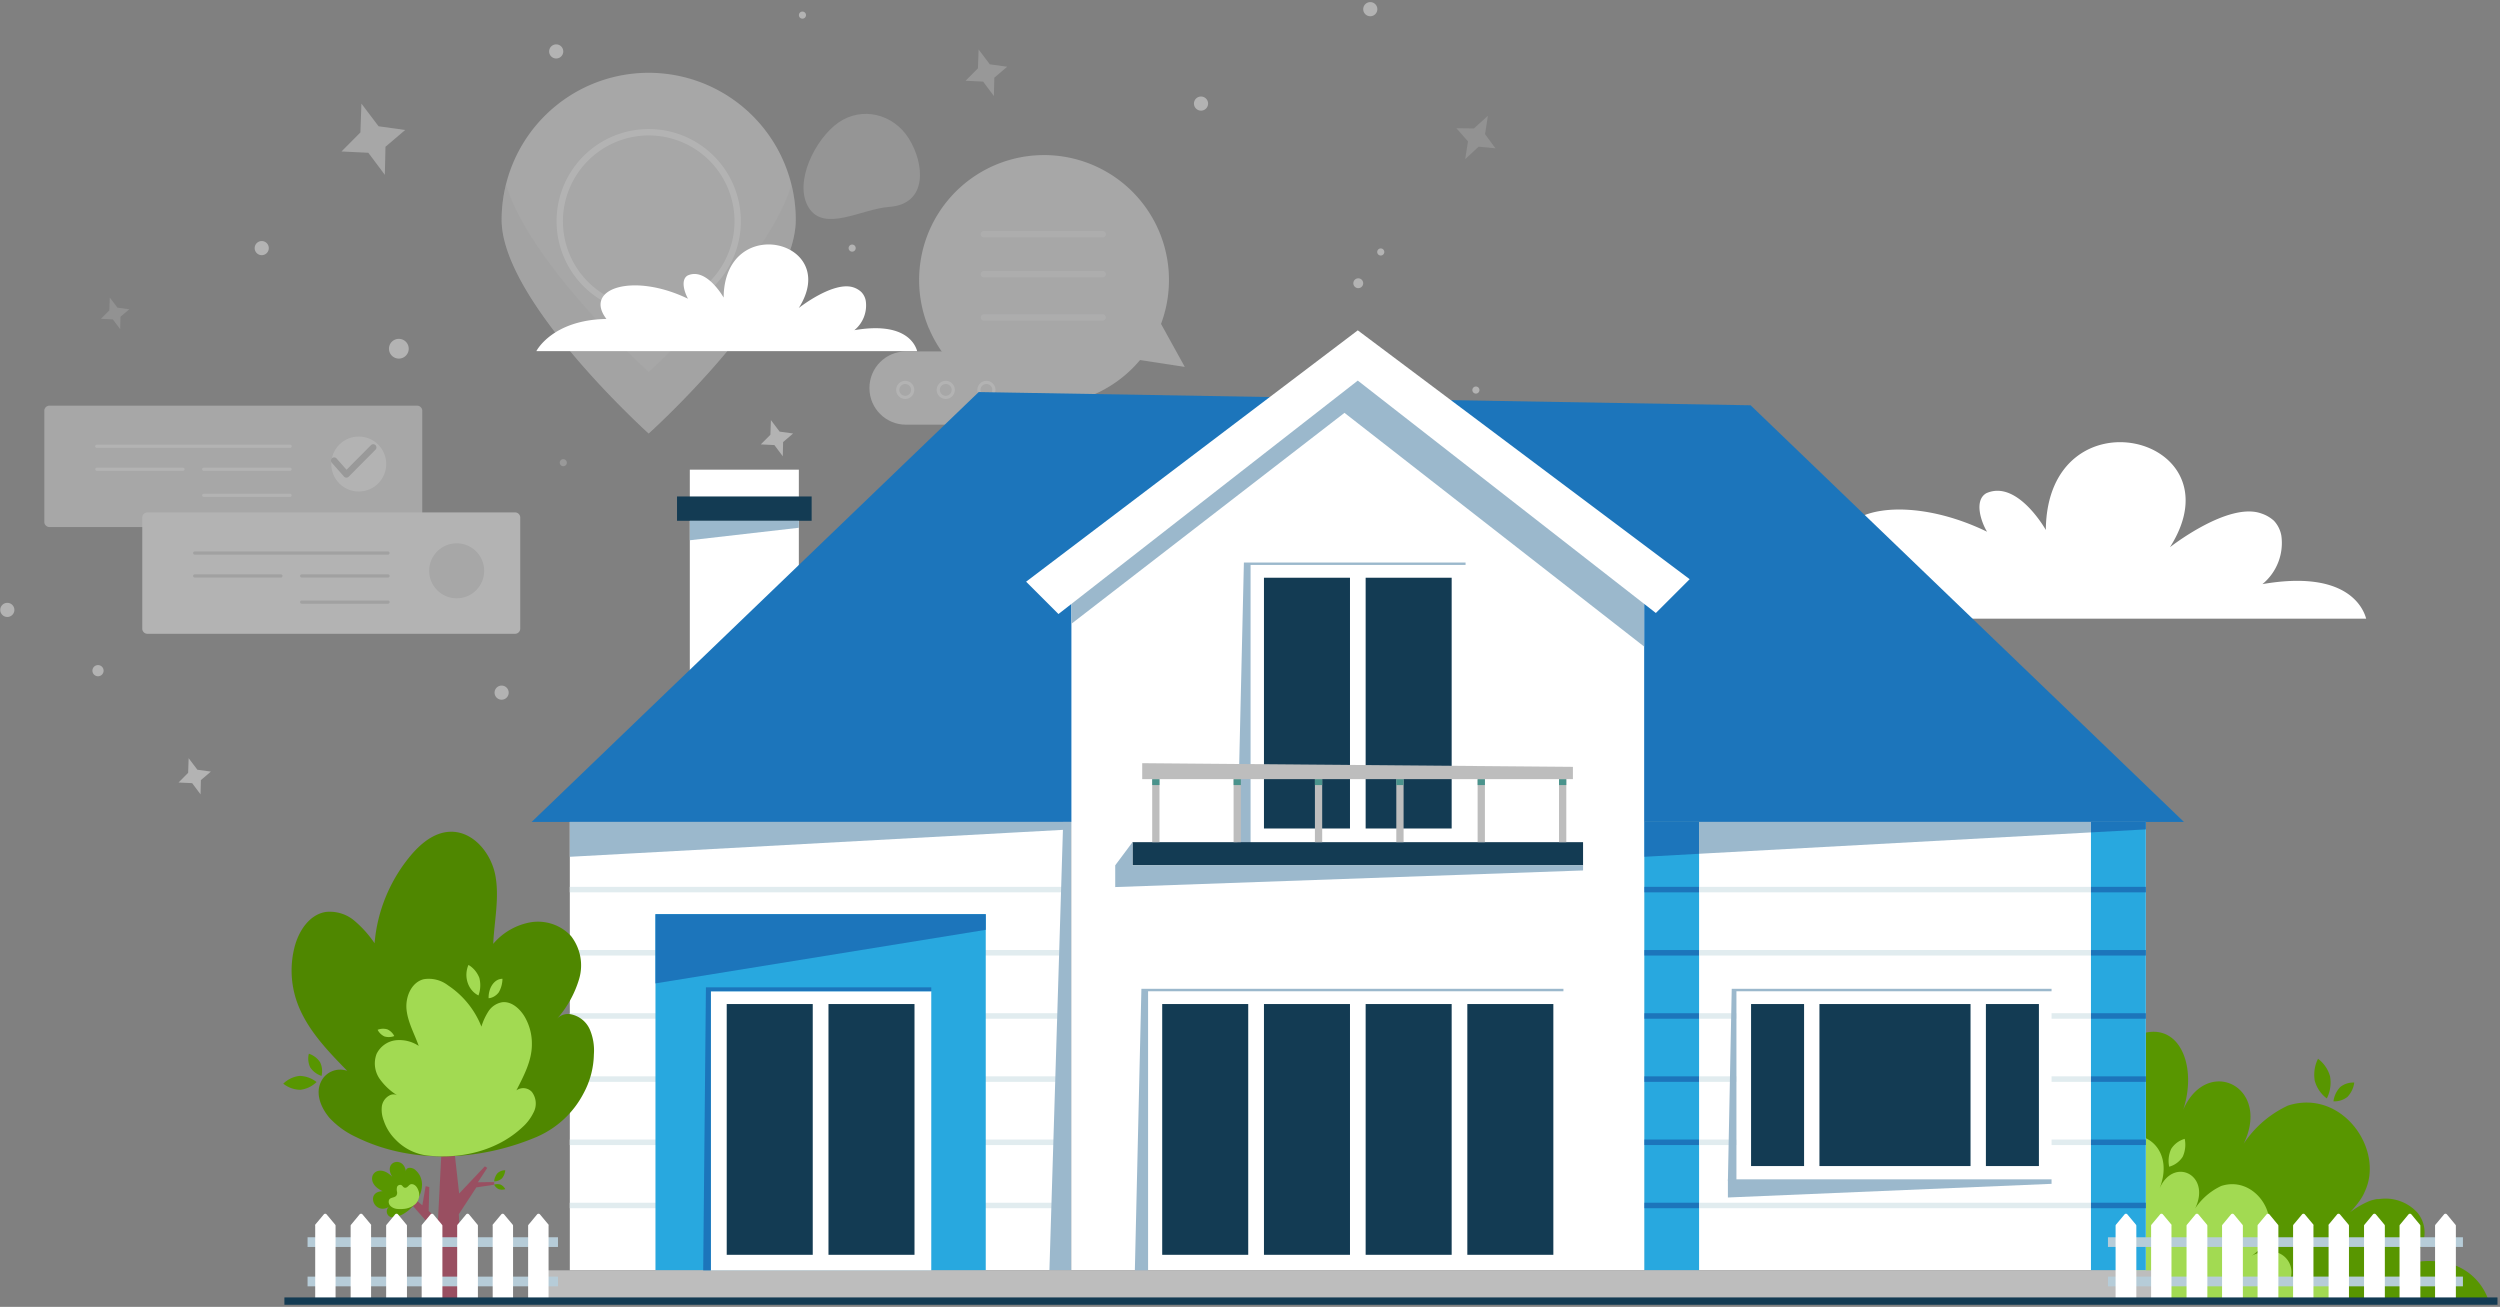 <svg width="901" height="471" fill="none" xmlns="http://www.w3.org/2000/svg"><rect width="100%" height="100%" fill="#808080" stroke="none"/><g style="mix-blend-mode:luminosity" opacity=".4"><path opacity=".41" d="M327.54 49.912c-5.634-8.987-16.96-11.591-25.348-5.761-8.388 5.83-16.35 21.718-10.715 30.705 5.634 8.987 19.01.427 29.046-.288 14.045-1.048 12.651-15.68 7.017-24.656z" fill="#fff"/><path d="M487.565 144.39a6.567 6.567 0 11-13.07 1.296 6.567 6.567 0 0113.07-1.296z" fill="#fff"/><path d="M332.356 230.135a2.398 2.398 0 10-.002-4.795 2.398 2.398 0 00.002 4.795zm0-3.641a1.243 1.243 0 011.22 1.487 1.24 1.24 0 01-.978.978 1.247 1.247 0 01-1.487-1.221c0-.33.131-.646.365-.879.233-.234.55-.365.88-.365z" fill="#F0F0F1"/><path d="M368.649 207.794a4.25 4.25 0 002.066-7.956 4.252 4.252 0 00-5.73 5.894 4.278 4.278 0 003.664 2.062zm0-7.362a3.098 3.098 0 01.821 6.087 3.095 3.095 0 01-3.673-1.771 3.097 3.097 0 011.262-3.878 3.058 3.058 0 011.567-.438h.023z" fill="#fff"/><path d="M552.329 252.314a4.463 4.463 0 004.385-5.326 4.445 4.445 0 00-1.221-2.285 4.453 4.453 0 00-6.865.682 4.457 4.457 0 003.701 6.929zm0-6.602a2.16 2.16 0 011.999 1.323 2.15 2.15 0 01-.46 2.351 2.152 2.152 0 01-3.318-.321 2.154 2.154 0 011.779-3.353z" fill="#F0F0F1"/><path d="M334.833 118.443a45.06 45.06 0 0076.044 11.315l16.13 2.477-8.572-15.509a45.027 45.027 0 10-83.636 1.717h.034z" fill="#E0E0E0"/><path d="M354.582 85.572h42.837a1.152 1.152 0 100-2.305h-42.837a1.152 1.152 0 100 2.305zm0 14.39h42.837a1.152 1.152 0 100-2.304h-42.837a1.152 1.152 0 100 2.304zm0 15.601h42.837a1.153 1.153 0 000-2.305h-42.837a1.153 1.153 0 000 2.305z" fill="#F0F0F1"/><path d="M326.491 126.647h28.701c7.261 0 13.146 5.885 13.146 13.146v.115c0 7.261-5.885 13.147-13.146 13.147h-28.701c-7.26 0-13.146-5.886-13.146-13.147v-.115c0-7.261 5.886-13.146 13.146-13.146z" fill="#E0E0E0"/><path d="M355.491 143.791a3.279 3.279 0 003.032-2.012 3.274 3.274 0 00-2.377-4.469 3.272 3.272 0 10-.655 6.481zm0-5.392a2.125 2.125 0 011.967 1.3 2.12 2.12 0 11-1.967-1.3zm-14.655 5.392a3.276 3.276 0 003.031-2.012 3.266 3.266 0 00-.702-3.57 3.276 3.276 0 00-3.567-.714 3.262 3.262 0 00-1.47 1.205 3.27 3.27 0 002.708 5.091zm0-5.392a2.125 2.125 0 011.967 1.3 2.119 2.119 0 01-2.764 2.779 2.114 2.114 0 01-1.312-1.959 2.12 2.12 0 012.109-2.12zm-14.598 5.392c.647 0 1.279-.192 1.818-.551a3.278 3.278 0 001.391-3.36 3.271 3.271 0 10-3.209 3.911zm0-5.392a2.116 2.116 0 011.958 1.309 2.125 2.125 0 01-1.545 2.89 2.115 2.115 0 01-2.176-.901 2.122 2.122 0 01-.357-1.178 2.13 2.13 0 012.12-2.12z" fill="#fff"/><path d="M17.824 146.199h132.511c1.025 0 1.855.831 1.855 1.855v40.038c0 1.025-.83 1.855-1.855 1.855H17.824a1.855 1.855 0 01-1.856-1.855v-40.038c0-1.024.831-1.855 1.856-1.855z" fill="#E0E0E0"/><path d="M122.287 174.245c-3.869-3.87-3.869-10.144 0-14.013 3.87-3.87 10.144-3.87 14.013 0 3.87 3.869 3.87 10.143 0 14.013-3.869 3.869-10.143 3.869-14.013 0z" fill="#fff"/><path d="M124.812 172.135a1.168 1.168 0 01-.83-.381l-4.378-4.954a1.142 1.142 0 01-.246-.391 1.146 1.146 0 01.717-1.502 1.17 1.17 0 01.902.078c.137.073.258.173.355.294l3.561 4.021 8.802-8.86a1.147 1.147 0 01.818-.341 1.142 1.142 0 01.818.341 1.15 1.15 0 010 1.624l-9.666 9.736a1.162 1.162 0 01-.853.335z" fill="#BDBDBD"/><path d="M34.864 161.419h69.707a.573.573 0 00.576-.576.575.575 0 00-.576-.576H34.864a.59.59 0 00-.576.576.575.575 0 00.576.576zm38.563 8.273h31.109a.578.578 0 00.408-.983.578.578 0 00-.408-.169H73.427a.576.576 0 000 1.152zm0 9.402h31.109a.578.578 0 00.408-.984.577.577 0 00-.408-.168H73.427a.575.575 0 100 1.152zm-38.563-9.402h31.109a.577.577 0 000-1.152H34.864a.577.577 0 000 1.152zm18.262 14.978h132.512c1.024 0 1.855.831 1.855 1.855v40.038a1.855 1.855 0 01-1.855 1.855H53.126a1.855 1.855 0 01-1.855-1.855v-40.038c0-1.024.83-1.855 1.855-1.855z" fill="#fff"/><path d="M164.588 215.629c-5.473 0-9.909-4.436-9.909-9.909 0-5.472 4.436-9.908 9.909-9.908 5.472 0 9.909 4.436 9.909 9.908 0 5.473-4.437 9.909-9.909 9.909z" fill="#E0E0E0"/><path opacity=".69" d="M70.167 199.902h69.684a.577.577 0 000-1.152H70.144a.577.577 0 000 1.152h.023zm38.575 8.25h31.109a.59.59 0 00.576-.577.577.577 0 00-.576-.576h-31.109a.575.575 0 00-.407.984.575.575 0 00.407.169zm0 9.424h31.109a.576.576 0 100-1.152h-31.109a.575.575 0 000 1.152zm-38.575-9.424h31.108a.578.578 0 000-1.153H70.167a.577.577 0 00-.576.576.59.59 0 00.576.577z" fill="#BDBDBD"/><path d="M180.787 79.235c0 29.265 53 77.011 53 77.011s53-47.746 53-77.011a53.002 53.002 0 00-53-53 52.999 52.999 0 00-53 53z" fill="#E0E0E0"/><path opacity=".24" d="M233.799 134.067s42.745-38.506 51.467-67.552a53.075 53.075 0 011.544 12.674c0 29.265-53 77.011-53 77.011s-53-47.746-53-77.011a52.519 52.519 0 011.556-12.674c8.687 29.046 51.433 67.552 51.433 67.552z" fill="#BDBDBD"/><path d="M233.799 112.936a33.223 33.223 0 0030.69-20.508 33.22 33.22 0 00-7.206-36.202 33.22 33.22 0 00-51.109 5.047 33.215 33.215 0 00-5.592 18.457 33.253 33.253 0 0033.217 33.206zm0-64.119a30.91 30.91 0 0128.56 19.083 30.917 30.917 0 01-6.701 33.689 30.921 30.921 0 01-33.689 6.701 30.913 30.913 0 01-19.083-28.56 30.957 30.957 0 0130.913-30.913zm66.192 71.942a2.546 2.546 0 110-5.092 2.546 2.546 0 010 5.092zM180.787 252.176a2.546 2.546 0 110-5.092 2.546 2.546 0 010 5.092zM2.638 222.358a2.546 2.546 0 110-5.093 2.546 2.546 0 010 5.093zm430.21-182.482a2.546 2.546 0 110-5.092 2.546 2.546 0 010 5.092zm-338.52 52.09a2.546 2.546 0 110-5.092 2.546 2.546 0 010 5.092z" fill="#fff"/><path d="M201.734 166.754a1.282 1.282 0 00.792 1.183 1.275 1.275 0 001.395-.283 1.28 1.28 0 00-.206-1.969 1.285 1.285 0 00-1.202-.112 1.262 1.262 0 00-.779 1.181z" fill="#BDBDBD"/><path d="M143.745 129.239a3.56 3.56 0 110-7.12 3.56 3.56 0 010 7.12zM33.309 241.703a2.015 2.015 0 104.03.023 2.015 2.015 0 00-4.03-.023zm369.502-60.305a1.774 1.774 0 110-3.547 1.774 1.774 0 010 3.547zm-95.642-90.699a1.28 1.28 0 110-2.558 1.28 1.28 0 010 2.558z" fill="#fff"/><path d="M132.742 55.062l5.956 7.962.231-10.128 7.097-6.049-9.586-1.337-6.187-8.18-.369 10.393-6.821 6.867 9.679.472z" fill="#E0E0E0"/><path opacity=".47" d="M354.316 29.415l3.883 5.196.161-6.613 4.632-3.952-6.256-.864-4.044-5.358-.242 6.798-4.459 4.482 6.325.31z" fill="#fff"/><path opacity=".47" d="M40.671 115.113l2.65 3.549.104-4.505 3.169-2.696-4.275-.599-2.754-3.641-.161 4.632-3.042 3.053 4.31.207z" fill="#E0E0E0"/><path opacity=".41" d="M561.472 205.79c5.449-11.165 1.221-24.853-9.46-30.556-10.68-5.703-31.108-5.231-36.604 5.945-5.496 11.176 10.98 20.739 17.697 31.109 9.356 14.471 22.917 4.678 28.367-6.498z" fill="#E0E0E0"/><path d="M493.85 5.853a2.546 2.546 0 110-5.093 2.546 2.546 0 010 5.093zm38.068 136.002a1.279 1.279 0 110-2.558 1.279 1.279 0 010 2.558zm-34.242-49.762a1.28 1.28 0 110-2.558 1.28 1.28 0 010 2.558zm-9.932 9.989a1.775 1.775 0 103.55 0 1.775 1.775 0 00-3.55 0z" fill="#fff"/><path opacity=".47" d="M529.061 50.96l-1.014 6.418 4.839-4.505 6.072.576-3.744-5.104 1.025-6.625-5.046 4.563-6.314-.07 4.182 4.747z" fill="#E0E0E0"/><path d="M279.091 160.405l3.03 4.045.115-5.139 3.607-3.076-4.863-.68-3.145-4.16-.184 5.289-3.468 3.479 4.908.242zM69.257 282.248l3.018 4.044.127-5.139 3.606-3.076-4.873-.668-3.146-4.16-.184 5.277-3.468 3.491 4.92.231zm345.733-64.775l1.348 4.862 1.982-4.747 4.482-1.544-4.286-2.408-1.417-5.012-2.097 4.85-4.494 1.982 4.482 2.017zM289.253 6.728a1.28 1.28 0 110-2.558 1.28 1.28 0 010 2.558zm-88.798 14.356a2.546 2.546 0 110-5.092 2.546 2.546 0 010 5.092z" fill="#fff"/></g><path d="M625.969 222.964h226.797c-1.086-3.998-7.048-17.689-37.388-12.446a19.177 19.177 0 006.81-17.53 10.596 10.596 0 00-2.65-5.296 12.626 12.626 0 00-4.584-2.648c-11.978-4.29-32.911 12.181-32.911 12.181 25.65-40.277-44.252-57.172-44.729-6.223 0 0-10.255-18.298-21.464-13.24-4.557 2.648-1.749 10.592.292 13.876-32.752-15.889-62.536-6.144-48.677 11.995-32.169.768-41.496 19.331-41.496 19.331zm-338.065-53.703h-39.296v72.742h39.296v-72.742z" fill="#fff"/><path d="M248.608 187.692v7.017l39.296-4.502v-2.515h-39.296z" fill="#9BB8CC"/><path d="M292.515 178.927h-48.518v8.765h48.518v-8.765z" fill="#133B53"/><path d="M766.196 468.81h130.716a20.469 20.469 0 00-12.004-12.737 28.683 28.683 0 00-18.31-.212c1.113-.318 2.65-2.304 3.365-3.125a13.235 13.235 0 003.736-6.885 11.275 11.275 0 00-2.358-8.685 15.522 15.522 0 00-6.281-4.258 15.544 15.544 0 00-7.551-.774h-.768a15.11 15.11 0 00-2.862.742 31.963 31.963 0 00-10.599 7.335 34.664 34.664 0 00-1.67 1.774s8.506-7.07 10.599-12.419c7.367-15.253-8.214-37.365-27.637-31.115a38.7 38.7 0 00-18.363 17.927c15.528-23.223-10.229-37.337-19.371-16.444 5.671-17.239-2.782-35.272-19.82-25.157l-.716.318-.106 93.715z" fill="#589600"/><path d="M766.196 468.81H843.2a11.979 11.979 0 00-7.075-7.494 16.893 16.893 0 00-10.785-.132 7.436 7.436 0 00-4.107-9.586 12.938 12.938 0 00-10.599 1.483 12.927 12.927 0 006.174-7.335c4.346-8.977-4.849-22.006-16.27-18.325a22.888 22.888 0 00-10.838 10.592c9.142-13.69-6.015-22.005-11.394-9.692 5.3-13.478-4.876-21.37-12.11-18.324v58.813z" fill="#A2DA52"/><path d="M846.036 395.3a7.471 7.471 0 01-5.061 1.615 9.162 9.162 0 012.437-5.137 7.472 7.472 0 015.062-1.615 9.248 9.248 0 01-2.438 5.137z" fill="#589600"/><path d="M786.653 416.882a8.482 8.482 0 01-4.875 3.601 10.318 10.318 0 01.715-6.408 8.504 8.504 0 014.876-3.628c.45 2.166.2 4.42-.716 6.435z" fill="#A2DA52"/><path d="M839.756 387.938a12.835 12.835 0 01-1.166 7.944 11.864 11.864 0 01-4.346-6.355 12.843 12.843 0 011.166-7.944 11.857 11.857 0 014.346 6.355z" fill="#589600"/><path d="M630.924 146.064l-278.205-4.766-161.135 154.938h595.52l-156.18-150.172z" fill="#1C75BB"/><path d="M773.351 296.236h-180.77v161.585h180.77V296.236z" fill="#fff"/><path d="M773.351 296.236h-19.767v161.585h19.767V296.236zm-161.003 0h-19.767v161.585h19.767V296.236z" fill="#28A8DF"/><path d="M753.557 319.618H612.322v1.986h141.235v-1.986zm0 22.773H612.322v1.986h141.235v-1.986zm0 22.774H612.322v1.986h141.235v-1.986zm0 22.747H612.322v1.986h141.235v-1.986zm0 22.773H612.322v1.986h141.235v-1.986zm0 22.773H612.322v1.986h141.235v-1.986z" fill="#E1ECEF"/><path d="M612.322 319.618h-19.768v1.986h19.768v-1.986zm0 22.773h-19.768v1.986h19.768v-1.986zm0 22.774h-19.768v1.986h19.768v-1.986zm0 22.747h-19.768v1.986h19.768v-1.986zm0 22.773h-19.768v1.986h19.768v-1.986zm0 22.773h-19.768v1.986h19.768v-1.986zm161.029-113.84h-19.767v1.986h19.767v-1.986zm0 22.773h-19.767v1.986h19.767v-1.986zm0 22.774h-19.767v1.986h19.767v-1.986zm0 22.747h-19.767v1.986h19.767v-1.986zm0 22.773h-19.767v1.986h19.767v-1.986zm0 22.773h-19.767v1.986h19.767v-1.986z" fill="#1C75BB"/><path d="M386.133 296.236h-180.77v161.585h180.77V296.236z" fill="#fff"/><path d="M384.596 319.618H205.363v1.986h179.233v-1.986zm0 22.773H205.363v1.986h179.233v-1.986zm0 22.774H205.363v1.986h179.233v-1.986zm0 22.747H205.363v1.986h179.233v-1.986zm0 22.773H205.363v1.986h179.233v-1.986zm0 22.773H205.363v1.986h179.233v-1.986z" fill="#E1ECEF"/><path d="M355.263 329.469h-119.03v128.378h119.03V329.469z" fill="#28A8DF"/><path d="M355.263 335.109l-119.03 19.305v-24.945h119.03v5.64z" fill="#1C75BB"/><path d="M386.133 457.821h-7.923l4.955-161.585h2.968v161.585z" fill="#9BB8CC"/><path d="M386.133 298.91l-180.77 9.878v-12.552h180.77v2.674zm226.189-2.674v11.466l141.261-7.706v-3.76H612.322z" fill="#9BB8CC"/><path d="M753.584 296.236v3.76l19.767-1.086v-2.674h-19.767zm-161.03 0v12.552l19.768-1.086v-11.466h-19.768z" fill="#1C75BB"/><path d="M592.554 457.821H386.133V206.599l103.211-80.501 103.21 80.501v251.222z" fill="#fff"/><path d="M489.344 126.098l-103.211 80.501v18.219l98.415-76.026 108.006 84.235v-26.428l-103.21-80.501z" fill="#9BB8CC"/><path d="M608.956 208.744l-119.612-89.69-119.534 90.59 11.66 11.652 107.874-84.129 107.423 83.758 12.189-12.181z" fill="#fff"/><path d="M778.969 457.82H193.465v11.069h585.504V457.82z" fill="#BDBDBD"/><path d="M335.628 357.247H256.16V457.82h79.468V357.247z" fill="#fff"/><path d="M292.913 361.855H261.91v90.378h31.003v-90.378zm36.673 0h-31.003v90.378h31.003v-90.378z" fill="#133B53"/><path d="M335.628 355.844h-81.217l-.981 101.977h2.756V357.247h79.442v-1.403z" fill="#1C75BB"/><path d="M739.381 357.247H625.809v68.346h113.572v-68.346z" fill="#fff"/><path d="M650.188 361.855h-19.106v58.39h19.106v-58.39zm59.992 0h-54.454v58.39h54.454v-58.39zm24.643 0h-19.105v58.39h19.105v-58.39z" fill="#133B53"/><path d="M739.38 356.373H624.113l-1.378 69.247h3.074v-68.373H739.38v-.874z" fill="#9BB8CC"/><path d="M625.809 425.037H739.38v1.616l-116.645 4.925v-6.541h3.074z" fill="#9BB8CC"/><path d="M449.861 361.855h-31.002v90.378h31.002v-90.378zm36.674 0h-31.003v90.378h31.003v-90.378zm36.647 0h-31.003v90.378h31.003v-90.378zm36.647 0h-31.003v90.378h31.003v-90.378z" fill="#133B53"/><path d="M563.459 356.373H411.36l-2.359 101.447h4.77V357.247h149.688v-.874z" fill="#9BB8CC"/><path d="M486.535 208.214h-31.003v90.378h31.003v-90.378zm36.647 0h-31.003v90.378h31.003v-90.378z" fill="#133B53"/><path d="M528.19 202.733h-79.892l-2.359 101.447h4.77V203.607h77.481v-.874z" fill="#9BB8CC"/><path d="M570.534 303.518H408.153v8.341h162.381v-8.341z" fill="#133B53"/><path d="M570.534 311.859H408.153v-8.341l-6.227 8.341v7.839l168.608-5.985v-1.854z" fill="#9BB8CC"/><path d="M417.878 280.798h-2.623v22.72h2.623v-22.72zm87.974 0h-2.623v22.72h2.623v-22.72zm-29.334 0h-2.623v22.72h2.623v-22.72zm58.641 0h-2.623v22.72h2.623v-22.72zm-87.948 0h-2.623v22.72h2.623v-22.72zm117.282 0h-2.624v22.72h2.624v-22.72z" fill="#BDBDBD"/><path d="M417.878 280.798h-2.623v2.144h2.623v-2.144zm87.974 0h-2.623v2.144h2.623v-2.144zm-29.334 0h-2.623v2.144h2.623v-2.144zm58.641 0h-2.623v2.144h2.623v-2.144zm-87.948 0h-2.623v2.144h2.623v-2.144zm117.282 0h-2.624v2.144h2.624v-2.144z" fill="#4A938C"/><path d="M155.342 468.76l1.75-24.754-14-15.843.852-.675 8.266 6.909 1.198-6.909 1.312.337-.23 8.597 3.362 3.195 1.289-25.272-6.862-8.303.76-.631 7.115 5.559.461-13.21h1.842l1.22 16.225 1.796 16.158 9.257-9.789.875.54-3.385 5.199 5.872-.09v.967l-6.425.968-6.309 9.654 1.451 31.168h-11.467z" fill="#994F61"/><path d="M214.033 380.041a19.287 19.287 0 00-1.435-8.946 9.413 9.413 0 00-2.766-3.633 9.642 9.642 0 00-4.178-1.936 5.4 5.4 0 00-2.664.191 5.31 5.31 0 00-2.232 1.442 38.03 38.03 0 007.947-14.291c.786-2.626.934-5.396.432-8.088a17.344 17.344 0 00-3.324-7.411 16.112 16.112 0 00-6.606-4.307 16.359 16.359 0 00-7.899-.681c-5.312.936-10.114 3.694-13.548 7.783.364-8.208 2.277-16.483.774-24.601-1.503-8.119-8.083-16.17-16.44-15.79-5.67.246-10.429 4.227-14.049 8.521-7.525 9-12.077 20.04-13.048 31.647a39.83 39.83 0 00-7.309-8.141 13.59 13.59 0 00-4.815-2.616 13.761 13.761 0 00-5.477-.515c-5.989.961-9.814 6.978-11.271 12.77a34.114 34.114 0 00.637 18.876c3.279 10.042 10.93 18.004 18.376 25.608a7.737 7.737 0 00-5.431.139 7.548 7.548 0 00-3.95 3.663c-2.278 4.473 0 9.64 3.028 13.196a30.654 30.654 0 009.677 6.933c20.152 9.93 44.676 8.498 65.009-.134 7.275-3.164 13.217-8.693 16.828-15.656a30.573 30.573 0 003.734-14.023z" fill="#4F8700"/><path d="M149.792 421.763c-.892-1.034-3.548-1.444-3.504.431-.784-5.82-8.466-3.621-4.875 1.962-5.92-6.079-11.143 1.681-3.504 5.152-6.529.129-2.873 9.312 2.829 5.303a2.161 2.161 0 00-1.181 1.163 2.136 2.136 0 00-.005 1.65c.219.528.642.949 1.174 1.17.533.22 1.132.222 1.666.004 6.595-1.056 13.363-11.51 7.4-16.835z" fill="#589600"/><path d="M138.303 403.883a10.963 10.963 0 01-.701-5.028c.097-.85.401-1.665.885-2.372a5.301 5.301 0 011.894-1.691 2.866 2.866 0 012.847 0 21.728 21.728 0 01-6.552-6.195 9.757 9.757 0 01-.971-8.732 8.809 8.809 0 012.761-3.319 8.887 8.887 0 014.016-1.619 12.6 12.6 0 018.427 2.02c-1.536-4.332-3.885-8.44-4.382-12.997-.498-4.556 1.671-9.921 6.19-11.044a11.371 11.371 0 018.788 2.245 31.87 31.87 0 0111.997 14.837 22.13 22.13 0 012.53-5.499 7.38 7.38 0 012.119-2.149 7.431 7.431 0 012.807-1.128c3.321-.427 6.303 2.244 8.02 5.028a19.186 19.186 0 012.711 10.168c0 5.881-2.869 11.224-5.58 16.566a4.222 4.222 0 015.58.561 6.918 6.918 0 01.542 7.52 17.009 17.009 0 01-3.999 5.23c-9.037 8.462-22.208 11.56-34.34 10.146a19.001 19.001 0 01-11.297-5.679 17.33 17.33 0 01-4.292-6.869z" fill="#A2DA52"/><path d="M115.356 382.826c.749 1.54.933 3.28.521 4.934a7.857 7.857 0 01-4.07-3.066 7.325 7.325 0 01-.496-4.934 7.683 7.683 0 014.045 3.066zm-7.413 4.934a10.21 10.21 0 016.149 2.203 10.027 10.027 0 01-5.851 2.797 10.06 10.06 0 01-6.149-2.203 10.077 10.077 0 015.851-2.797zm71.787 40.805a3.473 3.473 0 01-1.638-1.61 3.67 3.67 0 012.361 0 3.605 3.605 0 011.639 1.61c-.764.26-1.598.26-2.362 0zm1.131-3.837c-.793.683-1.769 1.046-2.769 1.032.103-1.115.536-2.159 1.231-2.967.792-.683 1.768-1.047 2.769-1.032-.093 1.117-.528 2.165-1.231 2.967z" fill="#589600"/><path d="M179.683 357.735c-.993 1.212-2.258 1.926-3.588 2.025a9.018 9.018 0 01.326-2.677 7.367 7.367 0 011.073-2.286c.467-.654 1.027-1.172 1.645-1.523a3.81 3.81 0 011.953-.513c-.042 1.828-.539 3.582-1.409 4.974zm-40.05 13.256a5.254 5.254 0 012.459 2.399 5.489 5.489 0 01-3.541.144 5.277 5.277 0 01-2.459-2.399 5.41 5.41 0 013.541-.144zm33.113-18.593a10.715 10.715 0 01-.299 6.362 7.254 7.254 0 01-2.379-1.864 8.3 8.3 0 01-1.531-2.766 8.993 8.993 0 01-.435-3.219 8.876 8.876 0 01.731-3.151c1.737 1 3.118 2.636 3.913 4.638zm-27.485 83.311a9.888 9.888 0 01-2.006 0c-.987-.064-1.909-.464-2.571-1.117a2.174 2.174 0 01-.539-.994 2.026 2.026 0 01.051-1.102c.411-1.003 1.877-.752 2.571-1.504.166-.223.279-.473.332-.736a1.733 1.733 0 00-.024-.791 3.63 3.63 0 010-1.573c.051-.257.208-.489.441-.649.233-.16.525-.238.819-.217.463 0 .72.456 1.003.73a.9.9 0 00.295.223c.116.055.243.087.373.096 1.106 0 1.363-1.482 2.571-1.299 1.208.182 1.877 1.321 2.211 2.279.311.805.385 1.667.214 2.505a4.752 4.752 0 01-1.191 2.28c-1.197 1.11-2.822 1.777-4.55 1.869z" fill="#A2DA52"/><path d="M566.877 280.797H411.651v-5.746l155.226 1.324v4.422z" fill="#BDBDBD"/><path d="M201.096 445.904h-90.252v3.496h90.252v-3.496zm0 14.194h-90.252v3.495h90.252v-3.495z" fill="#B6CCD8"/><path d="M120.409 468.572h-6.147a.666.666 0 01-.663-.662v-26.137a.672.672 0 010-.397l3.074-3.681a.669.669 0 01.53-.265.66.66 0 01.53.265l3.074 3.681a.662.662 0 01.132.397v26.137a.663.663 0 01-.53.662zm12.772 0h-6.121a.693.693 0 01-.689-.662v-26.137a.549.549 0 01.159-.397l3.048-3.681a.692.692 0 01.845-.195.692.692 0 01.241.195l3.074 3.681a.656.656 0 010 .397v26.137a.66.66 0 01-.557.662zm12.799 0h-6.121a.691.691 0 01-.689-.662v-26.137a.528.528 0 01.159-.397l3.047-3.681a.702.702 0 01.544-.265.69.69 0 01.543.265l3.047 3.681a.528.528 0 01.159.397v26.137a.688.688 0 01-.689.662zm12.799 0h-6.121a.69.69 0 01-.689-.662v-26.137c0-.143.046-.282.132-.397l3.048-3.681a.684.684 0 01.543-.265.69.69 0 01.543.265l3.047 3.681a.53.53 0 01.159.397v26.137a.686.686 0 01-.662.662zm12.799 0h-6.121a.665.665 0 01-.689-.662v-26.137c0-.143.046-.282.132-.397l3.074-3.681a.692.692 0 01.845-.195.692.692 0 01.241.195l3.048 3.681a.537.537 0 01.132.397v26.137a.663.663 0 01-.662.662zm12.718 0h-6.068a.663.663 0 01-.662-.662v-26.137a.656.656 0 010-.397l3.074-3.681a.657.657 0 01.53-.265.66.66 0 01.53.265l3.073 3.681a.663.663 0 01.133.397v26.137a.665.665 0 01-.61.662zm12.852 0h-6.121a.691.691 0 01-.689-.662v-26.137a.528.528 0 01.159-.397l3.047-3.681a.702.702 0 01.543-.265.69.69 0 01.544.265l3.073 3.681a.656.656 0 010 .397v26.137a.662.662 0 01-.556.662z" fill="#fff"/><path d="M887.638 445.904H759.705v3.496h127.933v-3.496zm0 14.194H759.705v3.495h127.933v-3.495z" fill="#B6CCD8"/><path d="M769.27 468.572h-6.121a.671.671 0 01-.485-.185.657.657 0 01-.204-.477v-26.137c0-.143.047-.282.133-.397l3.073-3.681a.669.669 0 01.53-.265.665.665 0 01.53.265l3.074 3.681a.663.663 0 01.133.397v26.137a.663.663 0 01-.663.662zm12.772 0h-6.121a.661.661 0 01-.662-.662v-26.137a.527.527 0 01.132-.397l3.074-3.681a.669.669 0 01.53-.265.66.66 0 01.53.265l3.074 3.681a.656.656 0 010 .397v26.137a.664.664 0 01-.557.662zm12.8 0h-6.121a.687.687 0 01-.689-.662v-26.137a.53.53 0 01.159-.397l3.047-3.681a.692.692 0 01.845-.195.692.692 0 01.241.195l3.074 3.681a.663.663 0 01.133.397v26.137a.693.693 0 01-.689.662zm12.798 0h-6.121a.693.693 0 01-.689-.662v-26.137a.531.531 0 01.159-.397l3.047-3.681a.702.702 0 01.544-.265.69.69 0 01.543.265l3.047 3.681a.53.53 0 01.159.397v26.137a.688.688 0 01-.689.662zm12.798 0h-6.121a.663.663 0 01-.689-.662v-26.137c0-.143.047-.282.133-.397l3.074-3.681a.692.692 0 01.845-.195.692.692 0 01.241.195l3.047 3.681a.53.53 0 01.159.397v26.137a.69.69 0 01-.689.662zm12.799 0h-6.147a.666.666 0 01-.663-.662v-26.137c0-.143.047-.282.133-.397l3.074-3.681a.657.657 0 01.529-.265.665.665 0 01.53.265l3.074 3.681a.656.656 0 010 .397v26.137a.663.663 0 01-.53.662zm12.772 0h-6.121a.666.666 0 01-.663-.662v-26.137a.534.534 0 010-.397l3.048-3.681a.692.692 0 01.845-.195.692.692 0 01.241.195l3.074 3.681a.662.662 0 01.132.397v26.137a.66.66 0 01-.556.662zm12.799 0h-6.121a.69.69 0 01-.689-.662v-26.137a.53.53 0 01.159-.397l3.047-3.681a.692.692 0 01.845-.195.692.692 0 01.241.195l3.074 3.681a.663.663 0 01.133.397v26.137a.693.693 0 01-.689.662zm12.798 0h-6.121a.693.693 0 01-.689-.662v-26.137a.531.531 0 01.159-.397l3.047-3.681a.702.702 0 01.544-.265.69.69 0 01.543.265l3.047 3.681a.53.53 0 01.159.397v26.137a.688.688 0 01-.689.662zm12.8 0h-6.121a.665.665 0 01-.689-.662v-26.137c0-.143.046-.282.132-.397l3.074-3.681a.692.692 0 01.845-.195.684.684 0 01.241.195l3.048 3.681a.542.542 0 01.159.397v26.137a.693.693 0 01-.689.662z" fill="#fff"/><path d="M900.092 467.592H102.497v2.648h797.595v-2.648z" fill="#133B53"/><path d="M193.306 126.548H330.54c-.663-2.436-4.266-10.724-22.63-7.547a11.517 11.517 0 004.108-10.592 5.99 5.99 0 00-1.59-3.151 7.518 7.518 0 00-2.65-1.615c-7.234-2.649-19.9 7.361-19.9 7.361 15.501-24.362-26.79-34.584-27.081-3.76 0 0-6.201-11.069-12.985-7.944-2.649 1.562-1.06 6.302.186 8.394-19.821-9.612-37.839-3.707-29.44 7.256-19.608.344-25.252 11.598-25.252 11.598z" fill="#fff"/></svg>
